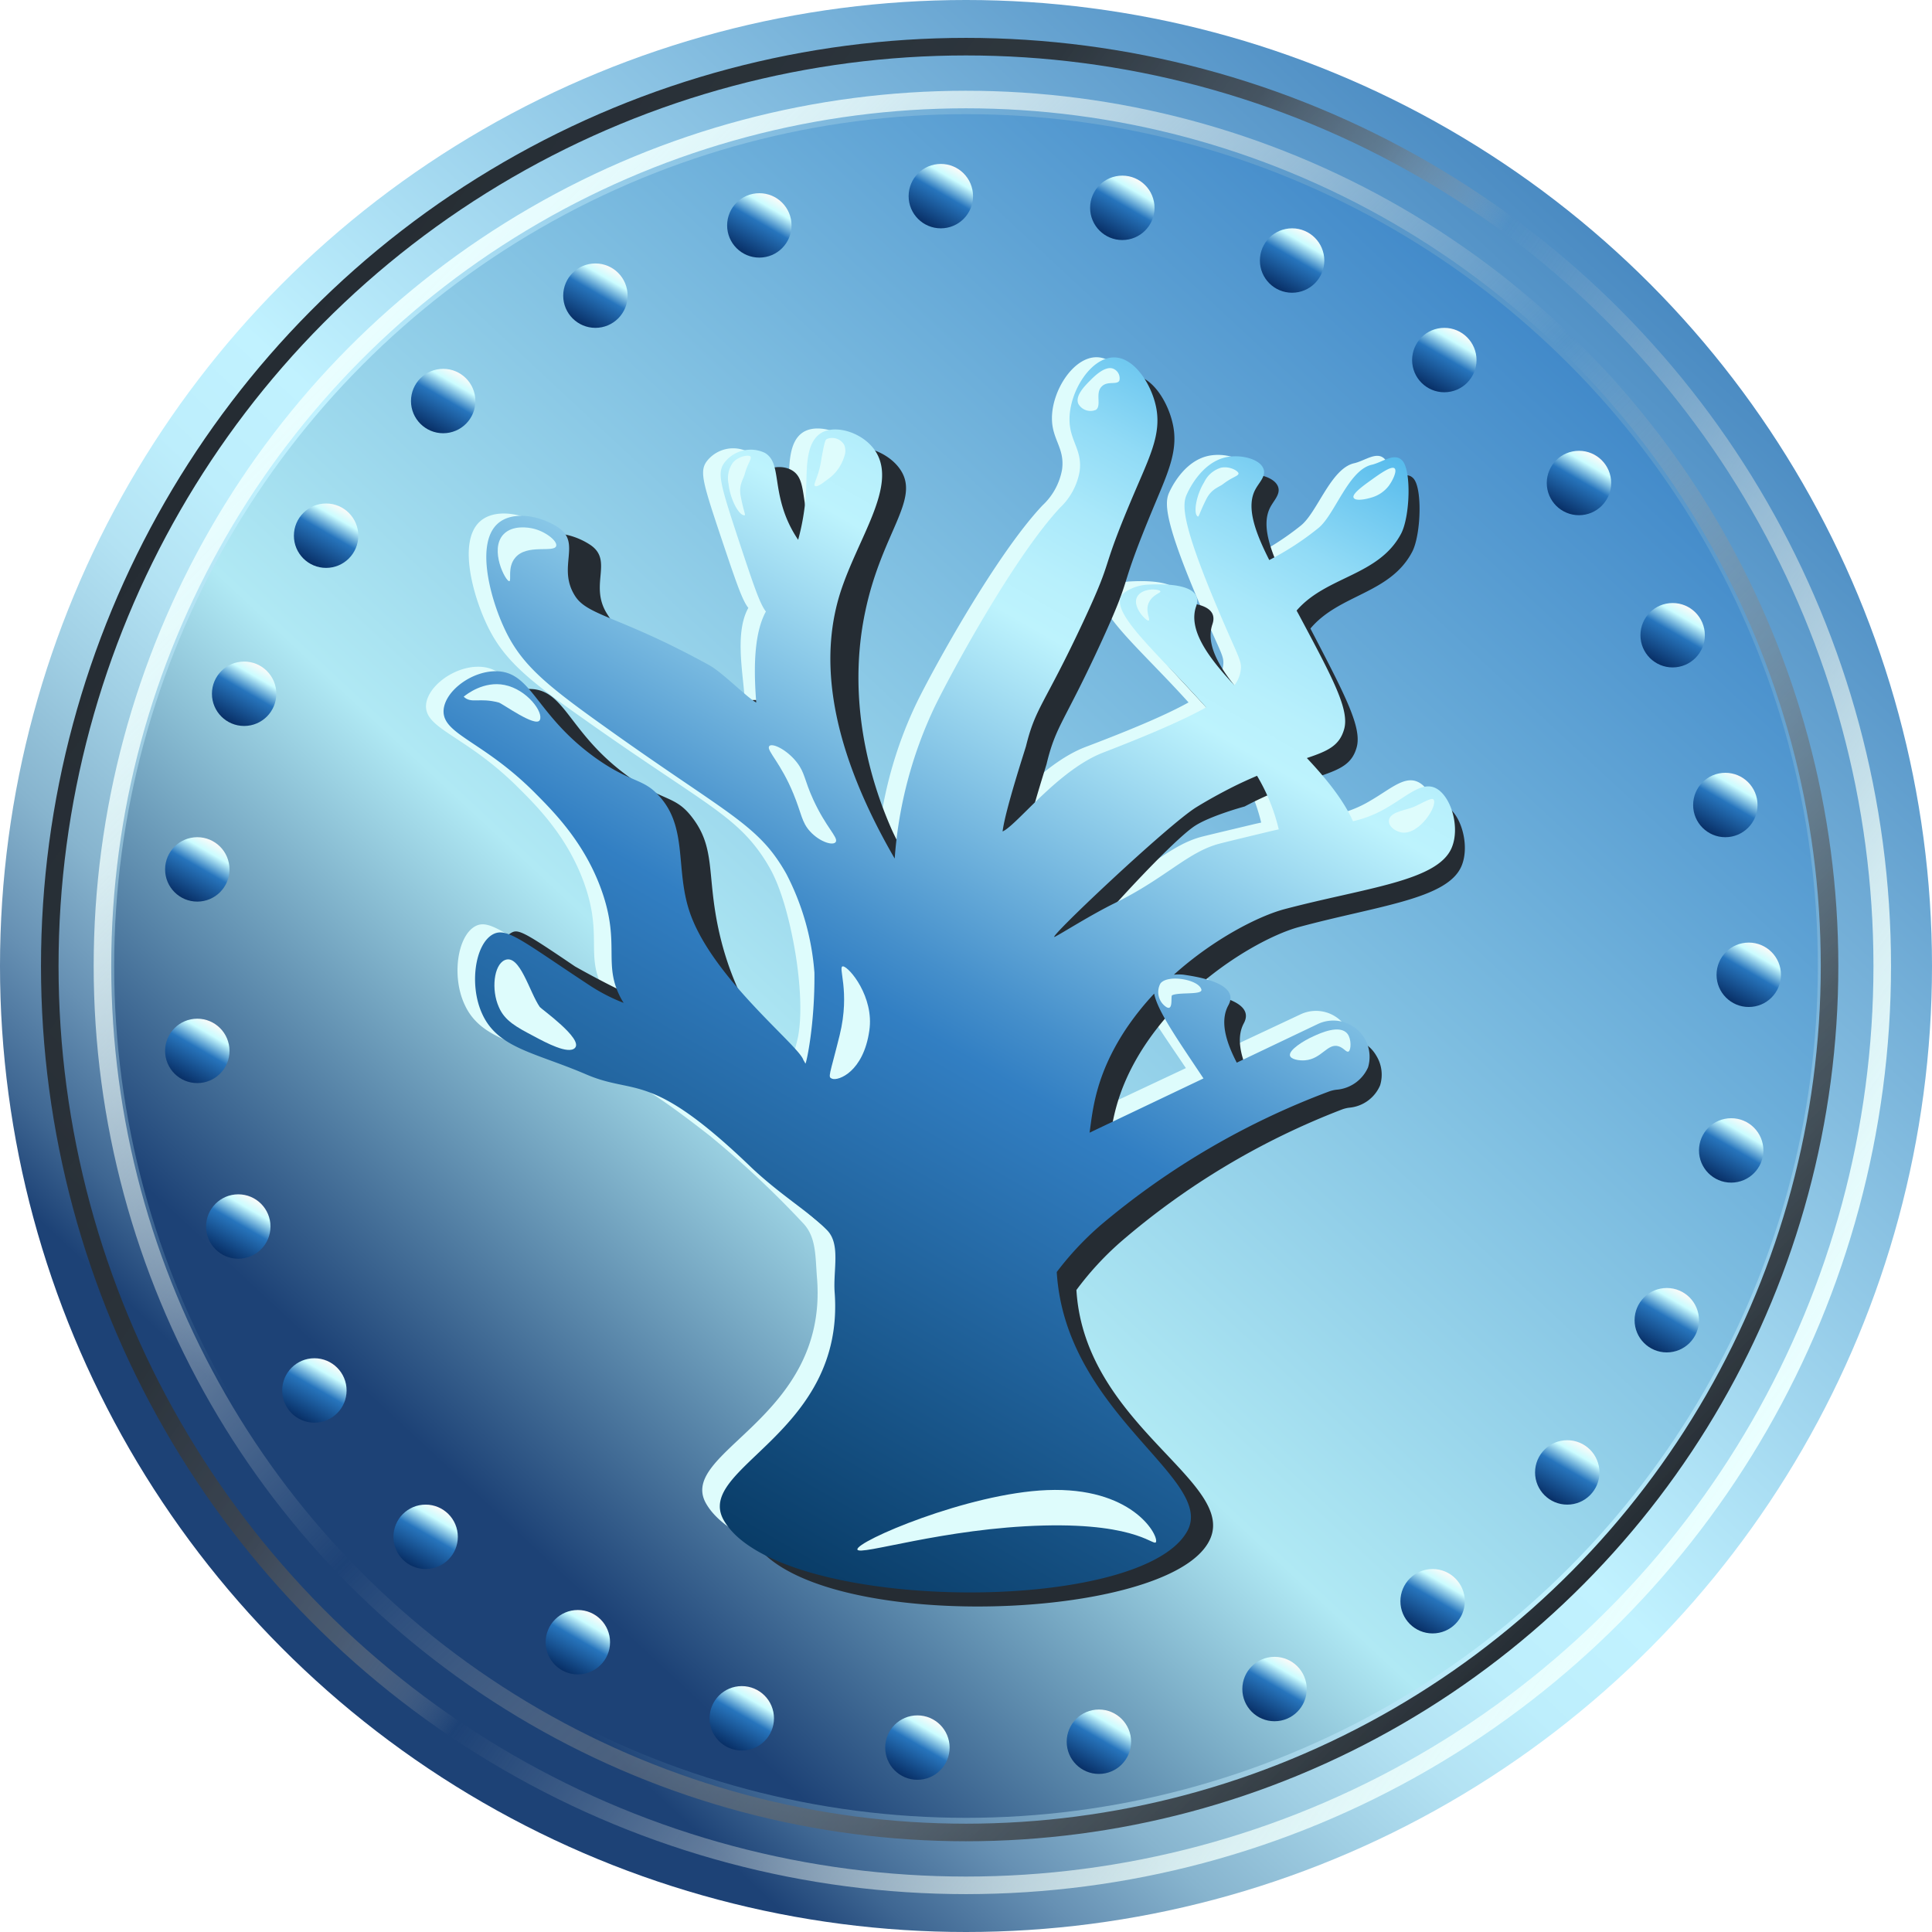 <svg xmlns="http://www.w3.org/2000/svg" xmlns:xlink="http://www.w3.org/1999/xlink" viewBox="0 0 330 330"><defs><style>.cls-1{fill:url(#linear-gradient);}.cls-2,.cls-3{fill:none;stroke-miterlimit:10;stroke-width:3px;}.cls-2{stroke:url(#linear-gradient-2);}.cls-3{stroke:url(#linear-gradient-3);}.cls-4{fill:url(#linear-gradient-4);}.cls-5{fill:url(#linear-gradient-5);}.cls-6{fill:url(#linear-gradient-6);}.cls-7{fill:url(#linear-gradient-7);}.cls-8{fill:url(#linear-gradient-8);}.cls-9{fill:url(#linear-gradient-9);}.cls-10{fill:url(#linear-gradient-10);}.cls-11{fill:url(#linear-gradient-11);}.cls-12{fill:url(#linear-gradient-12);}.cls-13{fill:url(#linear-gradient-13);}.cls-14{fill:url(#linear-gradient-14);}.cls-15{fill:url(#linear-gradient-15);}.cls-16{fill:url(#linear-gradient-16);}.cls-17{fill:url(#linear-gradient-17);}.cls-18{fill:url(#linear-gradient-18);}.cls-19{fill:url(#linear-gradient-19);}.cls-20{fill:url(#linear-gradient-20);}.cls-21{fill:url(#linear-gradient-21);}.cls-22{fill:url(#linear-gradient-22);}.cls-23{fill:url(#linear-gradient-23);}.cls-24{fill:url(#linear-gradient-24);}.cls-25{fill:url(#linear-gradient-25);}.cls-26{fill:url(#linear-gradient-26);}.cls-27{fill:url(#linear-gradient-27);}.cls-28{fill:url(#linear-gradient-28);}.cls-29{fill:url(#linear-gradient-29);}.cls-30{fill:url(#linear-gradient-30);}.cls-31{fill:url(#linear-gradient-31);}.cls-32{fill:#defcfc;}.cls-33{fill:#252c33;}.cls-34{fill:url(#linear-gradient-32);}</style><linearGradient id="linear-gradient" x1="289.27" y1="829.13" x2="69.85" y2="593.33" gradientTransform="matrix(1, 0, 0, -1, 0, 860.58)" gradientUnits="userSpaceOnUse"><stop offset="0" stop-color="#3e80bc"/><stop offset="0.58" stop-color="#c1f2ff"/><stop offset="0.65" stop-color="#bdeefc"/><stop offset="0.71" stop-color="#b3e2f3"/><stop offset="0.77" stop-color="#a0cfe4"/><stop offset="0.84" stop-color="#87b4ce"/><stop offset="0.9" stop-color="#6690b3"/><stop offset="0.96" stop-color="#3e6692"/><stop offset="1" stop-color="#1d4276"/></linearGradient><linearGradient id="linear-gradient-2" x1="35.42" y1="786.32" x2="294.58" y2="604.85" gradientTransform="matrix(1, 0, 0, -1, 0, 860.58)" gradientUnits="userSpaceOnUse"><stop offset="0" stop-color="#252c33"/><stop offset="0.26" stop-color="#2b3238" stop-opacity="0.96"/><stop offset="0.36" stop-color="#41464c" stop-opacity="0.83"/><stop offset="0.43" stop-color="#666a6e" stop-opacity="0.6"/><stop offset="0.48" stop-color="#9c9d9e" stop-opacity="0.27"/><stop offset="0.51" stop-color="#c8c7c5" stop-opacity="0"/><stop offset="0.6" stop-color="#d0d4d2" stop-opacity="0.22"/><stop offset="0.71" stop-color="#d9e3e2" stop-opacity="0.5"/><stop offset="0.81" stop-color="#e0efee" stop-opacity="0.71"/><stop offset="0.89" stop-color="#e6f8f7" stop-opacity="0.87"/><stop offset="0.96" stop-color="#e9fdfd" stop-opacity="0.96"/><stop offset="1" stop-color="#eaffff"/></linearGradient><linearGradient id="linear-gradient-3" x1="270.54" y1="590.05" x2="59.46" y2="801.12" gradientTransform="matrix(1, 0, 0, -1, 0, 860.58)" gradientUnits="userSpaceOnUse"><stop offset="0" stop-color="#252c33"/><stop offset="0.14" stop-color="#43494e" stop-opacity="0.82"/><stop offset="0.37" stop-color="#959798" stop-opacity="0.35"/><stop offset="0.51" stop-color="#d1d0ce" stop-opacity="0"/><stop offset="0.57" stop-color="#d5d7d5" stop-opacity="0.15"/><stop offset="0.69" stop-color="#dce5e4" stop-opacity="0.45"/><stop offset="0.8" stop-color="#e1eff0" stop-opacity="0.68"/><stop offset="0.89" stop-color="#e6f7f8" stop-opacity="0.86"/><stop offset="0.96" stop-color="#e8fcfd" stop-opacity="0.96"/><stop offset="1" stop-color="#e9feff"/></linearGradient><linearGradient id="linear-gradient-4" x1="274.58" y1="813.35" x2="81.1" y2="605.41" gradientTransform="matrix(1, 0, 0, -1, 0, 860.58)" gradientUnits="userSpaceOnUse"><stop offset="0" stop-color="#3982c6"/><stop offset="0.7" stop-color="#b0e9f4"/><stop offset="1" stop-color="#1d4276"/></linearGradient><linearGradient id="linear-gradient-5" x1="78.45" y1="63.74" x2="72.95" y2="73.26" gradientUnits="userSpaceOnUse"><stop offset="0" stop-color="#fbfaf8"/><stop offset="0.18" stop-color="#cbfcff"/><stop offset="0.46" stop-color="#2775bd"/><stop offset="1" stop-color="#082f66"/></linearGradient><linearGradient id="linear-gradient-6" x1="104.45" y1="45.74" x2="98.95" y2="55.26" xlink:href="#linear-gradient-5"/><linearGradient id="linear-gradient-7" x1="58.45" y1="86.74" x2="52.95" y2="96.26" xlink:href="#linear-gradient-5"/><linearGradient id="linear-gradient-8" x1="44.45" y1="113.74" x2="38.95" y2="123.26" xlink:href="#linear-gradient-5"/><linearGradient id="linear-gradient-9" x1="36.45" y1="143.74" x2="30.95" y2="153.26" xlink:href="#linear-gradient-5"/><linearGradient id="linear-gradient-10" x1="36.45" y1="174.74" x2="30.95" y2="184.26" xlink:href="#linear-gradient-5"/><linearGradient id="linear-gradient-11" x1="43.45" y1="204.74" x2="37.95" y2="214.26" xlink:href="#linear-gradient-5"/><linearGradient id="linear-gradient-12" x1="56.45" y1="232.74" x2="50.95" y2="242.26" xlink:href="#linear-gradient-5"/><linearGradient id="linear-gradient-13" x1="75.45" y1="257.74" x2="69.95" y2="267.26" xlink:href="#linear-gradient-5"/><linearGradient id="linear-gradient-14" x1="101.45" y1="275.74" x2="95.95" y2="285.26" xlink:href="#linear-gradient-5"/><linearGradient id="linear-gradient-15" x1="129.45" y1="288.74" x2="123.95" y2="298.26" xlink:href="#linear-gradient-5"/><linearGradient id="linear-gradient-16" x1="159.45" y1="293.74" x2="153.95" y2="303.26" xlink:href="#linear-gradient-5"/><linearGradient id="linear-gradient-17" x1="190.45" y1="292.74" x2="184.95" y2="302.26" xlink:href="#linear-gradient-5"/><linearGradient id="linear-gradient-18" x1="220.45" y1="283.74" x2="214.95" y2="293.26" xlink:href="#linear-gradient-5"/><linearGradient id="linear-gradient-19" x1="247.45" y1="268.74" x2="241.95" y2="278.26" xlink:href="#linear-gradient-5"/><linearGradient id="linear-gradient-20" x1="270.45" y1="246.74" x2="264.95" y2="256.26" xlink:href="#linear-gradient-5"/><linearGradient id="linear-gradient-21" x1="287.45" y1="220.74" x2="281.95" y2="230.26" xlink:href="#linear-gradient-5"/><linearGradient id="linear-gradient-22" x1="298.45" y1="191.74" x2="292.95" y2="201.26" xlink:href="#linear-gradient-5"/><linearGradient id="linear-gradient-23" x1="301.45" y1="161.74" x2="295.95" y2="171.26" xlink:href="#linear-gradient-5"/><linearGradient id="linear-gradient-24" x1="297.45" y1="132.74" x2="291.95" y2="142.26" xlink:href="#linear-gradient-5"/><linearGradient id="linear-gradient-25" x1="288.45" y1="103.74" x2="282.95" y2="113.26" xlink:href="#linear-gradient-5"/><linearGradient id="linear-gradient-26" x1="272.45" y1="77.74" x2="266.95" y2="87.26" xlink:href="#linear-gradient-5"/><linearGradient id="linear-gradient-27" x1="249.45" y1="56.74" x2="243.95" y2="66.26" xlink:href="#linear-gradient-5"/><linearGradient id="linear-gradient-28" x1="223.45" y1="39.74" x2="217.95" y2="49.26" xlink:href="#linear-gradient-5"/><linearGradient id="linear-gradient-29" x1="194.45" y1="30.74" x2="188.95" y2="40.26" xlink:href="#linear-gradient-5"/><linearGradient id="linear-gradient-30" x1="163.45" y1="28.74" x2="157.95" y2="38.26" xlink:href="#linear-gradient-5"/><linearGradient id="linear-gradient-31" x1="132.45" y1="33.74" x2="126.95" y2="43.26" xlink:href="#linear-gradient-5"/><linearGradient id="linear-gradient-32" x1="209.65" y1="61.33" x2="101.4" y2="248.81" gradientUnits="userSpaceOnUse"><stop offset="0" stop-color="#57bbec"/><stop offset="0.04" stop-color="#6fc8f0"/><stop offset="0.1" stop-color="#91dbf6"/><stop offset="0.16" stop-color="#a9e8fa"/><stop offset="0.22" stop-color="#b8f0fc"/><stop offset="0.26" stop-color="#bdf3fd"/><stop offset="0.53" stop-color="#458fcb"/><stop offset="0.58" stop-color="#327fc3"/><stop offset="1" stop-color="#093c67"/></linearGradient></defs><g id="Layer_2" data-name="Layer 2"><g id="Special_Award_Blue_Medal" data-name="Special Award Blue Medal"><circle class="cls-1" cx="165" cy="165" r="165"/><ellipse class="cls-2" cx="165" cy="165" rx="156.5" ry="157.03"/><ellipse class="cls-3" cx="165" cy="165" rx="147.5" ry="148"/><circle class="cls-4" cx="165" cy="165" r="145.5"/><g id="Dots"><circle class="cls-5" cx="75.7" cy="68.5" r="5.5"/><circle class="cls-6" cx="101.7" cy="50.5" r="5.5"/><circle class="cls-7" cx="55.7" cy="91.5" r="5.5"/><circle class="cls-8" cx="41.7" cy="118.5" r="5.5"/><circle class="cls-9" cx="33.7" cy="148.5" r="5.5"/><circle class="cls-10" cx="33.7" cy="179.5" r="5.5"/><circle class="cls-11" cx="40.7" cy="209.5" r="5.5"/><circle class="cls-12" cx="53.7" cy="237.5" r="5.5"/><circle class="cls-13" cx="72.7" cy="262.5" r="5.5"/><circle class="cls-14" cx="98.7" cy="280.5" r="5.5"/><circle class="cls-15" cx="126.7" cy="293.5" r="5.5"/><circle class="cls-16" cx="156.7" cy="298.5" r="5.5"/><circle class="cls-17" cx="187.7" cy="297.5" r="5.5"/><circle class="cls-18" cx="217.7" cy="288.5" r="5.5"/><circle class="cls-19" cx="244.7" cy="273.5" r="5.5"/><circle class="cls-20" cx="267.7" cy="251.5" r="5.5"/><circle class="cls-21" cx="284.7" cy="225.5" r="5.5"/><circle class="cls-22" cx="295.7" cy="196.5" r="5.5"/><circle class="cls-23" cx="298.7" cy="166.5" r="5.5"/><circle class="cls-24" cx="294.7" cy="137.5" r="5.5"/><circle class="cls-25" cx="285.7" cy="108.5" r="5.5"/><circle class="cls-26" cx="269.7" cy="82.5" r="5.5"/><circle class="cls-27" cx="246.7" cy="61.5" r="5.5"/><circle class="cls-28" cx="220.7" cy="44.5" r="5.5"/><circle class="cls-29" cx="191.7" cy="35.5" r="5.5"/><circle class="cls-30" cx="160.7" cy="33.5" r="5.5"/><circle class="cls-31" cx="129.7" cy="38.5" r="5.5"/></g><path id="Light" class="cls-32" d="M135.2,181a25.91,25.91,0,0,0-2.84-1.89,26.69,26.69,0,0,0-7.77-3c-.89-3.37-7.11-9.28-9.91-22-2-9-.47-13.37-4.47-18.45-3.11-3.95-5-2.6-11.48-7.15C88.57,121.31,87.91,114.15,82,113.89c-4.27-.18-9,3.27-9.23,6.55-.25,4.09,6.76,5.15,15.66,14,3.26,3.24,8.43,8.37,11.31,16.31,3.34,9.22.08,12.53,3.47,18.49l.31.5a31.28,31.28,0,0,1-6.08-3.13c-11.33-7.35-13.93-9.7-16.3-8.38-3,1.69-4,8.47-1.83,13.25,2.64,5.95,9,6.57,17.85,10.32,8.44,3.56,5.57-2.31,24.09,12.21a163.2,163.2,0,0,1,16,15c2.22,2.4,2,5.69,2.31,9.4,1.86,24-24.08,29.59-18.93,38.45,9.08,15.61,71.15,16.13,79.16,1.83,4.94-8.8-20.81-19.72-22.29-43.63a52.24,52.24,0,0,1,7.61-8,132.32,132.32,0,0,1,38.83-22.38,5.63,5.63,0,0,1,1.36-.33,6.45,6.45,0,0,0,5.37-3.75,5.88,5.88,0,0,0-.65-5,6.15,6.15,0,0,0-7.84-2.36l-13.93,6.54c-2-3.79-2.85-7.12-1.43-9.66,2.2-3.94-6.39-5-7.69-5.15a8.77,8.77,0,0,0-1.62,0c6.85-6.07,14.49-9.88,18.82-11,13.88-3.62,26.16-4.71,28.61-10.31,1.54-3.51-.15-9-2.84-10.14-2.28-1-4.69,1.32-8.06,3.26a19.64,19.64,0,0,1-5.94,2.36c-1.61-3.55-4.53-7.12-7.88-10.63,3.56-1.18,5.54-2.06,6.35-4.8,1-3.3-1.92-8.62-7.68-19.27l-.42-.76c5.05-5.8,14-5.82,17.83-12.92,1.52-2.78,1.82-10.58.24-12.33-1.32-1.45-3.4.28-5.22.69-4,.89-6.29,8.37-9.11,10.64a47.37,47.37,0,0,1-8.41,5.4c-2.47-4.82-4-9-2.34-11.94.61-1.11,1.72-2.11,1.4-3.27-.48-1.76-3.85-2.64-6.44-2.09-4.23.89-6.41,5.59-6.71,6.25-.87,1.88-1,5.32,7.55,24.41,1.48,3.29,1.8,3.9,1.68,5.06a5.16,5.16,0,0,1-1.1,2.68c-4.69-4.92-7.89-9.45-6.53-13.31,1.53-4.28-7.1-3.69-8.41-3.63a7.81,7.81,0,0,0-3.79,1.29c-3.62,2.63,5.36,9.87,13.9,19.37-3.59,2-9.14,4.4-17.57,7.6-7.74,2.93-14.73,12.23-17.19,13.29.44-3.59,3.92-14,4-14.38,1.65-6.59,3.11-6.89,9.74-20.85,5.78-12.2,2.33-7.05,9.25-22.9,2.47-5.66,4.23-9.35,3.12-13.83-.88-3.56-3.63-7.82-7-7.89-4-.08-7.7,5.7-7.68,10.45,0,3.63,2.25,5.09,1.72,8.78a11,11,0,0,1-3.33,6.07c-7.9,8.37-18.52,27.66-21.41,33.55a70.61,70.61,0,0,0-6.84,25.58c-1.37-2.44-2.88-5-4.6-7.84-1.95-3.2-3.53-5.66-4.84-7.59.18-4.86-3.29-15.35.18-29.44,3-12.38,9.21-18.44,6.09-23.55-2-3.26-7-4.84-9.52-3.17s-2.3,5.92-2.42,9a38.31,38.31,0,0,1-1.38,8.88A20,20,0,0,1,131,87.24c-1.85-5.18-.85-8.66-3.36-10.13a5.69,5.69,0,0,0-7,1.79c-1.16,1.73-.57,3.67,2.79,13.69,2.46,7.32,3.4,10,4.39,11.24-2.26,4.08-1,10.56-.65,15.17-1.67-.93-6.73-4.86-9-6.11-15.15-8.23-20.72-8.3-22.91-11.63-3.19-4.84,1.16-8.94-2.93-11.6-3-2-7.81-2.88-10.35-.59-3.74,3.37-1.23,12.39,1,17.23,2.82,6.22,6.94,9.63,17,16.7,17.13,12.11,23.79,15.38,28.36,20.74a28.65,28.65,0,0,1,3,4.27c3.43,5.83,4.8,16.66,4.8,16.66,1,7.41.41,11.1.19,12.33A30.7,30.7,0,0,1,135.2,181Zm67.36,1.44-19.46,9.15c.54-3.82,1-9.62,6.1-17.29a46,46,0,0,1,4.93-6.12C194.74,171.21,198.45,176.31,202.56,182.44ZM177.2,158.59c-2,1,19.34-18.9,24.14-21.8,2.79-1.69,5.58-3.09,5.58-3.09,1.93-1,3.59-1.7,4.79-2.2a31.53,31.53,0,0,1,3.71,9l-1,.22c-.4.1-8,1.9-9.11,2.19-5.43,1.39-9.22,5.83-17.92,10C183.35,154.9,178.4,158,177.2,158.59Z"/><path id="SHadow" class="cls-33" d="M147.86,104.13c2.85-13.24,9.33-18.81,5.94-23.89-2.08-3.13-7-4.76-9.29-3.21s-2.23,6-2.35,9.16a40,40,0,0,1-1.35,9,20.15,20.15,0,0,1-2.23-4.58c-1.8-5.24-.83-8.78-3.28-10.26-2.06-1.25-5.43-.36-6.82,1.81-1.12,1.75-.56,3.72,2.73,13.89,2.4,7.42,3.31,10.13,4.28,11.4-2.21,4.14-4,7.81-3.67,12.48-1.62-.93-6.36.35-8.62-.93-14.77-8.35-17.38-10.78-19.51-14.15-3.11-4.92,1.13-9.08-2.85-11.77-3-2-7.62-2.93-10.1-.61-3.65,3.42-1.2,12.58.93,17.49,2.74,6.31,6.77,9.76,16.53,16.94,20.64,15.16,25.7,16.66,30.56,25.37,1.93,3.44,3.76,9.43,4.68,16.89.33,2.61.65,4.94,1,7.06a24.25,24.25,0,0,0-1.76,4.87,27,27,0,0,0-.61,3.58,22.4,22.4,0,0,1-2.15-.86,67.08,67.08,0,0,0-7.59-3c-.86-3.42-6.93-9.41-9.66-22.36-1.92-9.13-.46-13.56-4.36-18.72-3-4-4.9-2.64-11.19-7.25-9.91-7.27-10.56-14.53-16.37-14.79-4.16-.19-8.81,3.31-9,6.64-.24,4.15,6.6,5.22,15.28,14.19,3.17,3.28,8.21,8.49,11,16.55,3.26,9.35-.13,9.92,3.18,16,.1.17.9.83,1,1a156,156,0,0,1-14-7c-11-7.46-9.69-6.34-12-5-3,1.71-.17,11.21,1.9,16.06,2.57,6,9.45,4.14,18.1,7.94,8.23,3.62,9.85,1.76,26.52,18.16a103.35,103.35,0,0,0,12.91,11c.51,3.27,1,6.76,1.23,10.52,1.81,24.32-23.49,30-18.46,39,8.85,15.83,66.79,14.62,77.2,1.86,8.6-10.54-20.29-20-21.75-44.27a52.08,52.08,0,0,1,7.43-8.1,128.13,128.13,0,0,1,37.87-22.71,5.43,5.43,0,0,1,1.32-.33,6.33,6.33,0,0,0,5.25-3.81,6.18,6.18,0,0,0-.64-5.06,5.87,5.87,0,0,0-7.65-2.39l-13.58,6.64c-1.95-3.85-2.78-7.23-1.4-9.81,2.15-4-6.23-5-7.5-5.22a8.33,8.33,0,0,0-1.58,0c6.69-6.16,14.14-10,18.36-11.17,13.54-3.67,25.51-4.78,27.9-10.46,1.5-3.56-.15-9.09-2.77-10.29-2.23-1-4.57,1.34-7.86,3.31a40,40,0,0,1-8.8,3.15c-1.57-3.6-1.41-8-4.68-11.54,3.48-1.19,5.41-2.09,6.19-4.87.95-3.34-1.87-8.74-7.49-19.55l-.4-.77c4.92-5.88,13.6-5.9,17.38-13.1,1.48-2.82,1.78-10.74.24-12.51-1.29-1.46-3.32.28-5.1.7-3.89.9-6.13,8.49-8.88,10.8a47.25,47.25,0,0,1-8.2,5.48c-2.41-4.89-3.86-9.16-2.28-12.12.6-1.13,1.67-2.14,1.36-3.32-.47-1.78-3.75-2.67-6.27-2.12-4.13.91-6.25,5.68-6.55,6.35-.85,1.9-1,5.39,7.36,24.76,1.44,3.33,1.76,4,1.64,5.13a5.34,5.34,0,0,1-1.07,2.71c-4.57-5-7.7-9.58-6.37-13.49,1.49-4.34-6.93-3.75-8.2-3.69a7.4,7.4,0,0,0-3.7,1.31c-3.53,2.67,5.23,10,13.56,19.65-3.5,2-8.92,4.46-17.14,7.71-7.54,3-14.36,12.4-16.76,13.48.42-3.64,3.82-14.22,3.91-14.58,1.61-6.69,3-7,9.49-21.16,5.65-12.38,2.28-7.15,9-23.23,2.4-5.74,4.12-9.48,3-14-.86-3.62-3.53-7.94-6.8-8-3.86-.08-7.51,5.79-7.49,10.6,0,3.69,2.19,5.17,1.68,8.91a11.27,11.27,0,0,1-3.26,6.15c-7.7,8.49-18.06,28.07-20.88,34a74.08,74.08,0,0,0-6.67,25.94,56.06,56.06,0,0,1-4.48-7.94C150.25,137,144,121.86,147.86,104.13Zm60.49,83.07-19,9.27c.52-3.87.94-9.75,5.95-17.54a47.56,47.56,0,0,1,4.81-6.21C200.72,175.8,204.34,181,208.35,187.2ZM183.62,163c-2,1,15.9-19.05,20.58-22,2.72-1.71,8.4-3.25,8.4-3.25,1.88-1,3.5-1.72,4.67-2.24a32.64,32.64,0,0,1,3.62,9.15l-1,.22c-.39.1-7.79,1.92-8.88,2.22-5.3,1.41-9,5.91-17.48,10.17C189.61,159.25,184.79,162.4,183.62,163Z"/><path class="cls-34" d="M137.57,181.67s-.2-.39-.28-.5a.57.57,0,0,1-.08-.15v0c-.85-2.54-15.92-14.28-19.52-25.58-2.2-6.89-.43-13.51-4.47-18.72-3.11-4-5-2.64-11.48-7.25C91.57,122.18,90.91,114.92,85,114.66c-4.27-.19-9,3.31-9.23,6.64-.25,4.15,6.76,5.22,15.66,14.19,3.26,3.28,8.43,8.49,11.31,16.55,3.34,9.35.08,12.71,3.47,18.75l.31.51a31.16,31.16,0,0,1-6.08-3.17c-11.33-7.46-13.93-9.85-16.3-8.51-3,1.71-4,8.59-1.83,13.44,2.64,6,9,6.67,17.85,10.47,8.44,3.62,10.81-.77,27.91,15.63,5.12,4.91,10.18,7.84,13.23,11,2.3,2.38,1,6.76,1.26,10.52,1.86,24.32-24.08,30-18.93,39,9.08,15.83,71.15,16.36,79.16,1.86,4.94-8.94-20.81-20-22.29-44.27a52.08,52.08,0,0,1,7.61-8.1,132.08,132.08,0,0,1,38.83-22.71,5.63,5.63,0,0,1,1.36-.33,6.45,6.45,0,0,0,5.37-3.81,6.2,6.2,0,0,0-8.49-7.45l-13.93,6.64c-2-3.85-2.85-7.23-1.43-9.81,2.2-4-6.39-5-7.69-5.22a8.77,8.77,0,0,0-1.62,0c6.85-6.16,14.49-10,18.82-11.17,13.88-3.67,26.16-4.78,28.61-10.46,1.54-3.56-.15-9.09-2.84-10.29-2.28-1-4.69,1.34-8.06,3.31a19.6,19.6,0,0,1-5.94,2.4c-1.61-3.6-4.53-7.23-7.88-10.79,3.56-1.19,5.54-2.09,6.35-4.87,1-3.34-1.92-8.74-7.68-19.55l-.42-.77c5.05-5.88,14-5.9,17.83-13.1,1.52-2.82,1.82-10.74.24-12.51-1.32-1.46-3.4.28-5.22.7-4,.9-6.29,8.49-9.11,10.8a48.94,48.94,0,0,1-8.41,5.48c-2.47-4.89-4-9.16-2.34-12.12.61-1.13,1.72-2.14,1.4-3.32-.48-1.78-3.85-2.67-6.44-2.12-4.23.91-6.41,5.68-6.71,6.35-.87,1.9-1,5.39,7.55,24.76,1.48,3.33,1.8,4,1.68,5.13a5.22,5.22,0,0,1-1.1,2.71c-4.69-5-7.89-9.58-6.53-13.49,1.53-4.34-7.1-3.75-8.41-3.69a7.71,7.71,0,0,0-3.79,1.31c-3.62,2.67,5.36,10,13.9,19.65-3.59,2-9.14,4.46-17.57,7.71-7.74,3-14.73,12.4-17.19,13.48.44-3.64,3.92-14.22,4-14.58,1.65-6.69,3.11-7,9.74-21.16,5.78-12.38,2.33-7.15,9.25-23.23,2.47-5.74,4.23-9.48,3.12-14-.88-3.62-3.63-7.94-7-8-4-.08-7.7,5.79-7.68,10.6,0,3.69,2.25,5.17,1.72,8.91a11.2,11.2,0,0,1-3.33,6.15c-7.9,8.49-18.52,28.07-21.41,34a72.48,72.48,0,0,0-6.84,25.94c-12.39-21.39-12.35-35.84-9.26-45.51,3-9.28,9.65-18,6.09-23.89-2-3.31-7-4.91-9.52-3.21s-2.3,6-2.42,9.16a39.32,39.32,0,0,1-1.38,9A20.16,20.16,0,0,1,134,87.61c-1.85-5.24-.85-8.78-3.36-10.26a5.64,5.64,0,0,0-7,1.81c-1.16,1.75-.57,3.72,2.79,13.89,2.46,7.42,3.4,10.13,4.39,11.4-2.26,4.14-2,10.87-1.65,15.55-1.67-.94-5.73-5.09-8-6.37-15.15-8.34-20.72-8.41-22.91-11.78-3.19-4.92,1.16-9.08-2.93-11.77-3-2-7.81-2.93-10.35-.61-3.74,3.42-1.23,12.58,1,17.49,2.82,6.31,6.94,9.76,17,16.94,17.13,12.28,23.79,15.6,28.36,21,.39.47.75.93,1.06,1.36a30.24,30.24,0,0,1,1.91,3,43.53,43.53,0,0,1,4.8,16.89C139.2,175,137.72,181.68,137.57,181.67Zm68,2.53-19.46,9.27c.54-3.87,1-9.75,6.1-17.54a47.52,47.52,0,0,1,4.93-6.21C197.74,172.8,201.45,178,205.56,184.2ZM180.2,160c-2,1,19.34-19.17,24.14-22.12,2.79-1.72,5.58-3.13,5.58-3.13,1.93-1,3.59-1.72,4.79-2.24a32.32,32.32,0,0,1,3.71,9.15l-1,.22c-.4.1-8,1.92-9.11,2.22-5.43,1.41-9.22,5.91-17.92,10.17C186.35,156.25,181.4,159.4,180.2,160Z"/><path class="cls-32" d="M146.45,264.67c-.33-1.35,18.87-9.62,32.4-10.15,14.33-.57,18.88,7.41,18.62,8.79-.21,1.12-2.68-3.16-19.22-2.74C161.28,261,146.73,265.82,146.45,264.67Z"/><path class="cls-32" d="M144,165.06c1.07.12,5.33,5.23,4.49,10.95-1,7.07-5.29,8.64-6.34,8.25-.81-.31-.47-.4,1.27-7.44C145.29,169.2,143,165,144,165.06Z"/><path class="cls-32" d="M86.2,164c-1.86.84-2.31,5.06-1,8,1,2.36,3,3.42,6,5,2.11,1.13,5.88,3.14,7,2,1.49-1.53-5.77-6.67-6-7C90.44,169.5,88.78,162.84,86.2,164Z"/><path class="cls-32" d="M79.2,119c.53-.43,3.44-2.72,7-2,3.83.78,6.69,4.68,6,6s-6.39-2.84-7-3C81.84,119.1,80.51,120.25,79.2,119Z"/><path class="cls-32" d="M95,93.27c.26-.85-1.83-2.52-4-3-.58-.13-3.41-.68-5,1-2.46,2.6.37,8.08,1,8,.4-.06-.37-2.37,1-4C90,92.85,94.61,94.46,95,93.27Z"/><path class="cls-32" d="M128.2,78c-.22-.37-2-.13-3,1a4.63,4.63,0,0,0-.75,3.7c.28,2.66,1.84,5.49,2.75,5.3.19,0-.23-.86-.68-3.24-.37-1.93.45-2.91.68-3.76C127.72,79.1,128.43,78.39,128.2,78Z"/><path class="cls-32" d="M198.2,168c1.19-1.62,6.52-.72,7,1,.29,1-3.78.42-5,1-.27.13.26,2.79-1,2A3.07,3.07,0,0,1,198.2,168Z"/><path class="cls-32" d="M228.63,178.71c.94.28,1.35,1.14,1.74.88s.5-2.08-.21-3c-1.28-1.65-4.59-.15-5.83.42-1.68.75-4.18,2.32-4,3.28.15.66,1.55.9,2.57.82C225.75,180.89,226.74,178.14,228.63,178.71Z"/><path class="cls-32" d="M131.36,127.49c-.41.74,2,2.81,4.17,8.11,1.4,3.39,1.38,4.83,2.85,6.43,1.69,1.84,4.05,2.51,4.4,1.73s-1.71-2.48-3.86-7.16c-1.58-3.44-1.4-4.59-2.85-6.43C134.28,127.92,131.74,126.8,131.36,127.49Z"/><path class="cls-32" d="M144.2,76a2.37,2.37,0,0,0-3-1c-.18.13-.32.33-.69,2.25-.17.89-.25,1.4-.31,1.75-.45,2.57-1.35,3.71-1,4s1.43-.56,2-1a7.39,7.39,0,0,0,3-4A2.71,2.71,0,0,0,144.2,76Z"/><path class="cls-32" d="M190.2,63c-1.4-.63-3.33,1.32-4,2-.91.91-2.64,2.66-2,4a2.38,2.38,0,0,0,3,1c1-.73-.19-2.87,1-4,1-1,2.6-.19,3-1A1.77,1.77,0,0,0,190.2,63Z"/><path class="cls-32" d="M238.2,80c-.55-.49-2.6,1-4,2s-3.28,2.37-3,3,2,.3,3,0a5.69,5.69,0,0,0,3-2C237.94,82,238.66,80.41,238.2,80Z"/><path class="cls-32" d="M211.55,80.89c0-.43-1.49-1.32-3-1a4.67,4.67,0,0,0-2.86,2.46c-1.41,2.28-1.91,5.47-1.08,5.88.17.08.35-.82,1.45-3,.89-1.75,2.14-2,2.85-2.55C210.49,81.47,211.49,81.34,211.55,80.89Z"/><path class="cls-32" d="M198.2,101c-.14-.42-3.17-.67-4,1s1.63,4.17,2,4-.63-1.54,0-3S198.3,101.31,198.2,101Z"/><path class="cls-32" d="M241,138c-1.55.51-3.93.85-3.76,2.43.1.87,1.22,1.63,2.21,1.77,3,.42,6.17-4.61,5.41-5.63C244.52,136.06,242.23,137.63,241,138Z"/></g></g></svg>